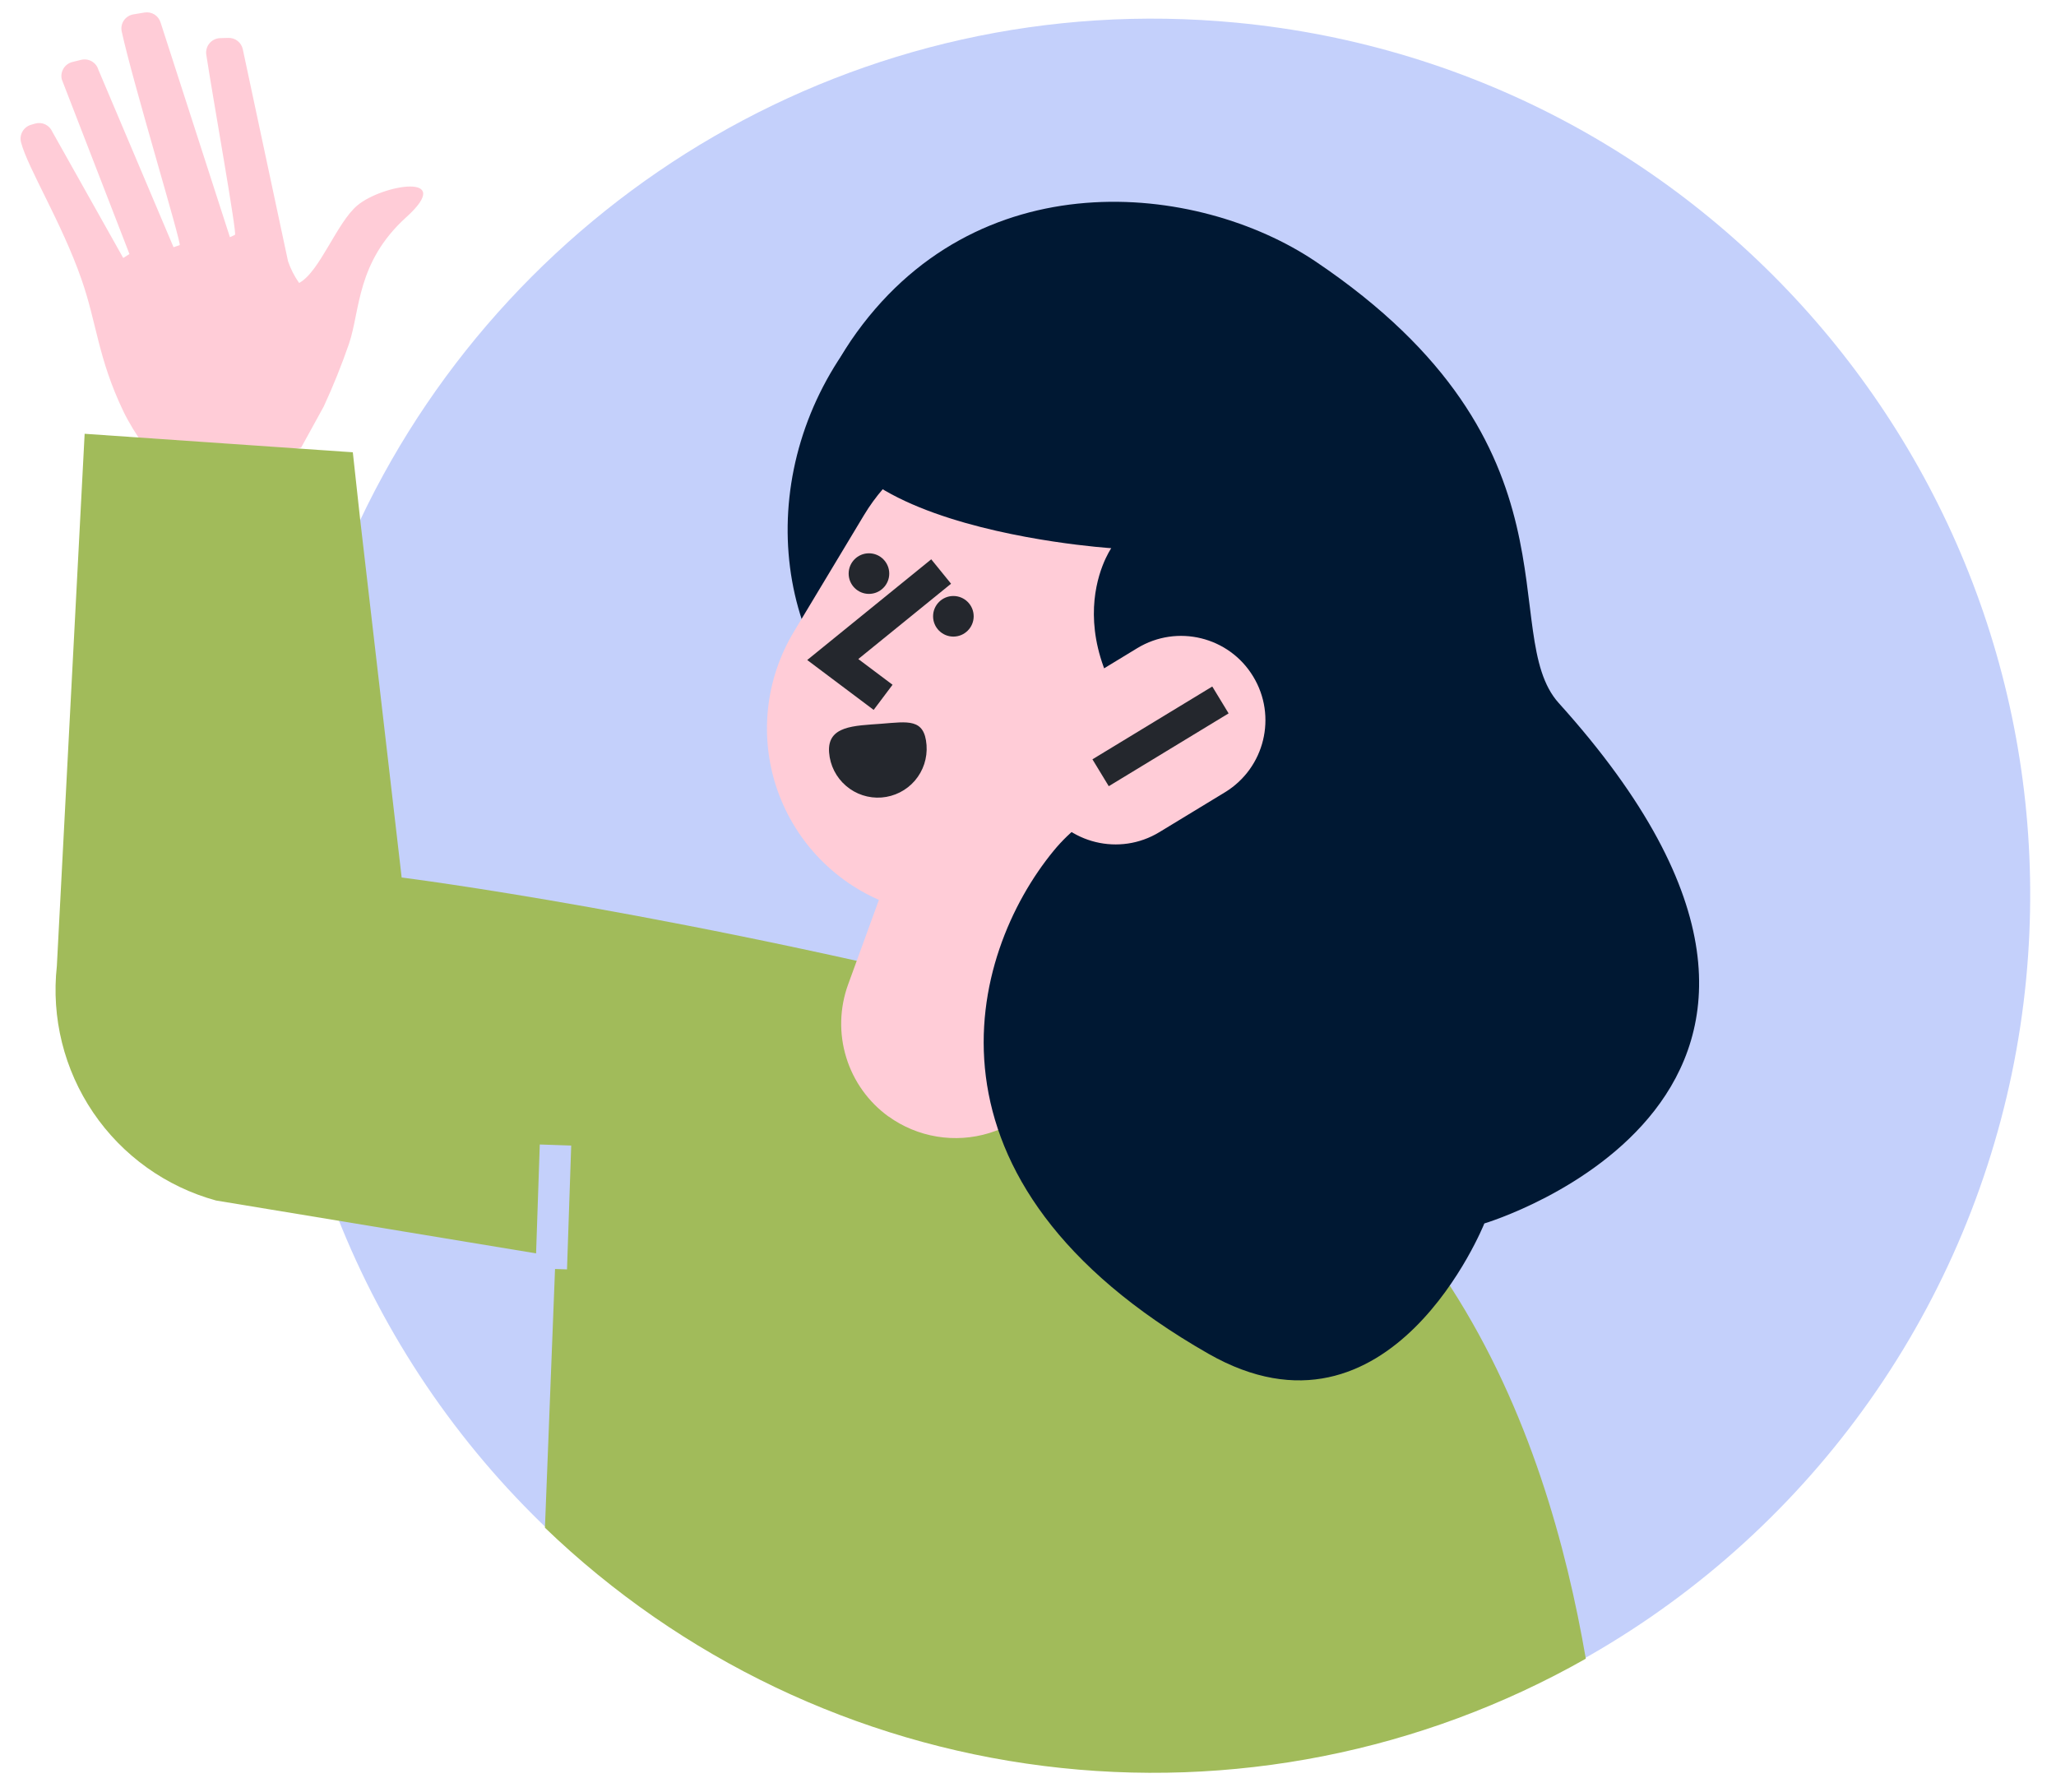 <svg width="78" height="68" viewBox="0 0 78 68" fill="none" xmlns="http://www.w3.org/2000/svg">
<path d="M76.868 37.143C76.402 41.974 74.885 46.644 72.421 50.827C69.959 55.009 66.612 58.602 62.614 61.354C58.617 64.105 54.065 65.949 49.278 66.756C44.493 67.562 39.589 67.312 34.909 66.023C30.231 64.733 25.891 62.436 22.193 59.291C18.497 56.147 15.531 52.232 13.507 47.821C11.484 43.409 10.449 38.609 10.477 33.756C10.505 28.902 11.594 24.114 13.668 19.726C19.498 7.429 32.571 -0.508 46.902 0.86C65.2 2.605 78.617 18.851 76.868 37.143Z" fill="#C4D0FB"/>
<path d="M11.424 16.982L12.281 15.423C12.642 14.645 12.961 13.849 13.241 13.039C13.672 11.766 13.521 9.952 15.413 8.24C17.306 6.527 14.507 7 13.562 7.789C12.773 8.447 12.132 10.314 11.348 10.735C11.169 10.482 11.027 10.204 10.927 9.91L9.213 1.878C9.188 1.749 9.118 1.634 9.015 1.553C8.911 1.472 8.782 1.431 8.652 1.438L8.338 1.447C8.262 1.451 8.188 1.471 8.119 1.506C8.052 1.54 7.991 1.589 7.944 1.648C7.894 1.707 7.859 1.775 7.84 1.849C7.819 1.922 7.814 1.999 7.826 2.074C8.089 3.793 9.005 8.906 8.913 8.909L8.723 8.999L6.095 0.862C6.058 0.734 5.975 0.623 5.863 0.552C5.75 0.481 5.615 0.453 5.483 0.475L5.062 0.545C4.989 0.557 4.919 0.583 4.857 0.623C4.794 0.662 4.741 0.714 4.699 0.775C4.658 0.836 4.629 0.905 4.615 0.977C4.601 1.05 4.602 1.124 4.618 1.196C5.022 3.068 6.911 9.295 6.816 9.3L6.584 9.379L3.732 2.645C3.693 2.511 3.603 2.397 3.481 2.327C3.361 2.257 3.218 2.237 3.082 2.269L2.746 2.352C2.676 2.369 2.61 2.4 2.553 2.442C2.495 2.485 2.446 2.539 2.408 2.6C2.372 2.662 2.346 2.73 2.335 2.801C2.324 2.872 2.328 2.944 2.345 3.014L4.911 9.638L4.675 9.787L1.987 5.002C1.935 4.879 1.84 4.779 1.719 4.721C1.6 4.663 1.463 4.651 1.334 4.688L1.174 4.735C1.036 4.776 0.921 4.868 0.851 4.992C0.781 5.116 0.761 5.262 0.798 5.4C1.056 6.382 2.341 8.443 3.089 10.591C3.673 12.254 3.714 13.587 4.679 15.601C5.086 16.456 5.86 17.47 6.283 18.035" fill="#FFCCD7"/>
<path d="M60.162 62.927C53.924 66.465 46.71 67.892 39.593 66.996C32.478 66.101 25.842 62.931 20.674 57.959L21.075 47.672L8.197 45.545C6.297 45.023 4.644 43.841 3.537 42.21C2.431 40.58 1.941 38.608 2.157 36.649L3.211 16.457L13.385 17.159L13.666 19.729L15.238 33.291C15.238 33.291 25.882 34.622 40.408 38.341C54.548 41.961 58.713 54.518 60.162 62.927Z" fill="#A1BB5A"/>
<path d="M20.935 47.542L21.054 44.036" stroke="#C4D0FB" stroke-width="1.193" stroke-linecap="square"/>
<path d="M49.083 25.75C52.983 20.778 52.427 13.832 47.842 10.235C43.257 6.638 36.378 7.753 32.478 12.725C28.579 17.697 29.134 24.643 33.72 28.239C38.306 31.836 45.183 30.721 49.083 25.75Z" fill="#001833"/>
<path d="M33.71 42.361C32.944 41.807 32.38 41.018 32.104 40.115C31.826 39.211 31.852 38.242 32.174 37.353L37.238 23.449C37.411 22.885 37.697 22.362 38.078 21.912C38.459 21.462 38.928 21.094 39.456 20.831C39.985 20.568 40.56 20.415 41.149 20.381C41.738 20.348 42.328 20.434 42.882 20.636C43.437 20.837 43.944 21.15 44.374 21.554C44.803 21.958 45.147 22.445 45.383 22.986C45.618 23.527 45.742 24.11 45.745 24.7C45.748 25.29 45.631 25.874 45.401 26.417L40.336 40.323C40.104 40.953 39.731 41.522 39.244 41.984C38.757 42.446 38.17 42.789 37.529 42.986C36.886 43.183 36.207 43.228 35.545 43.119C34.883 43.01 34.254 42.749 33.71 42.357V42.361Z" fill="#FFCCD7"/>
<path d="M34.57 34.608L33.728 34.295C32.749 33.932 31.863 33.357 31.132 32.612C30.399 31.867 29.843 30.97 29.496 29.985C29.151 29 29.028 27.951 29.134 26.912C29.241 25.873 29.575 24.871 30.112 23.976L32.777 19.544C33.637 18.112 34.974 17.029 36.553 16.485C38.132 15.941 39.852 15.971 41.411 16.57V16.57C43.17 17.245 44.589 18.591 45.356 20.312C46.122 22.034 46.174 23.989 45.499 25.748L43.675 30.494C43.005 32.24 41.674 33.652 39.968 34.422C38.264 35.193 36.324 35.259 34.57 34.608Z" fill="#FFCCD7"/>
<path d="M35.242 22.058L31.593 25.021L33.026 26.097" stroke="#24272D" stroke-width="1.193" stroke-linecap="square"/>
<path d="M36.169 24.151C36.594 24.151 36.939 23.806 36.939 23.381C36.939 22.956 36.594 22.611 36.169 22.611C35.744 22.611 35.399 22.956 35.399 23.381C35.399 23.806 35.744 24.151 36.169 24.151Z" fill="#24272D"/>
<path d="M32.966 22.531C33.391 22.531 33.736 22.186 33.736 21.761C33.736 21.336 33.391 20.991 32.966 20.991C32.541 20.991 32.196 21.336 32.196 21.761C32.196 22.186 32.541 22.531 32.966 22.531Z" fill="#24272D"/>
<path d="M56.313 46.415C56.313 46.415 52.761 55.307 45.843 51.357C34.389 44.816 36.742 36.214 39.971 32.279C41.257 30.712 43.057 30.018 44.935 29.448C39.474 24.633 42.159 20.797 42.159 20.797C42.159 20.797 27.553 19.859 32.276 12.931C37 6.002 45.436 6.91 49.908 9.919C60.303 16.916 56.765 24.048 59.137 26.674C72.585 41.575 56.313 46.415 56.313 46.415Z" fill="#001833"/>
<path d="M46.47 30.059C47.98 29.14 48.46 27.172 47.541 25.662C46.624 24.152 44.656 23.672 43.145 24.59L40.659 26.102C39.15 27.02 38.67 28.988 39.588 30.498C40.507 32.008 42.475 32.488 43.984 31.57L46.47 30.059Z" fill="#FFCCD7"/>
<path d="M45.791 26.864L42.264 29.007" stroke="#24272D" stroke-width="1.193" stroke-linecap="square"/>
<path d="M35.151 28.267C35.187 28.757 35.029 29.242 34.709 29.615C34.388 29.988 33.933 30.218 33.442 30.256C32.953 30.293 32.467 30.134 32.095 29.813C31.722 29.493 31.491 29.038 31.454 28.548C31.376 27.526 32.41 27.536 33.429 27.458C34.449 27.379 35.072 27.246 35.151 28.267Z" fill="#24272D"/>
</svg>
